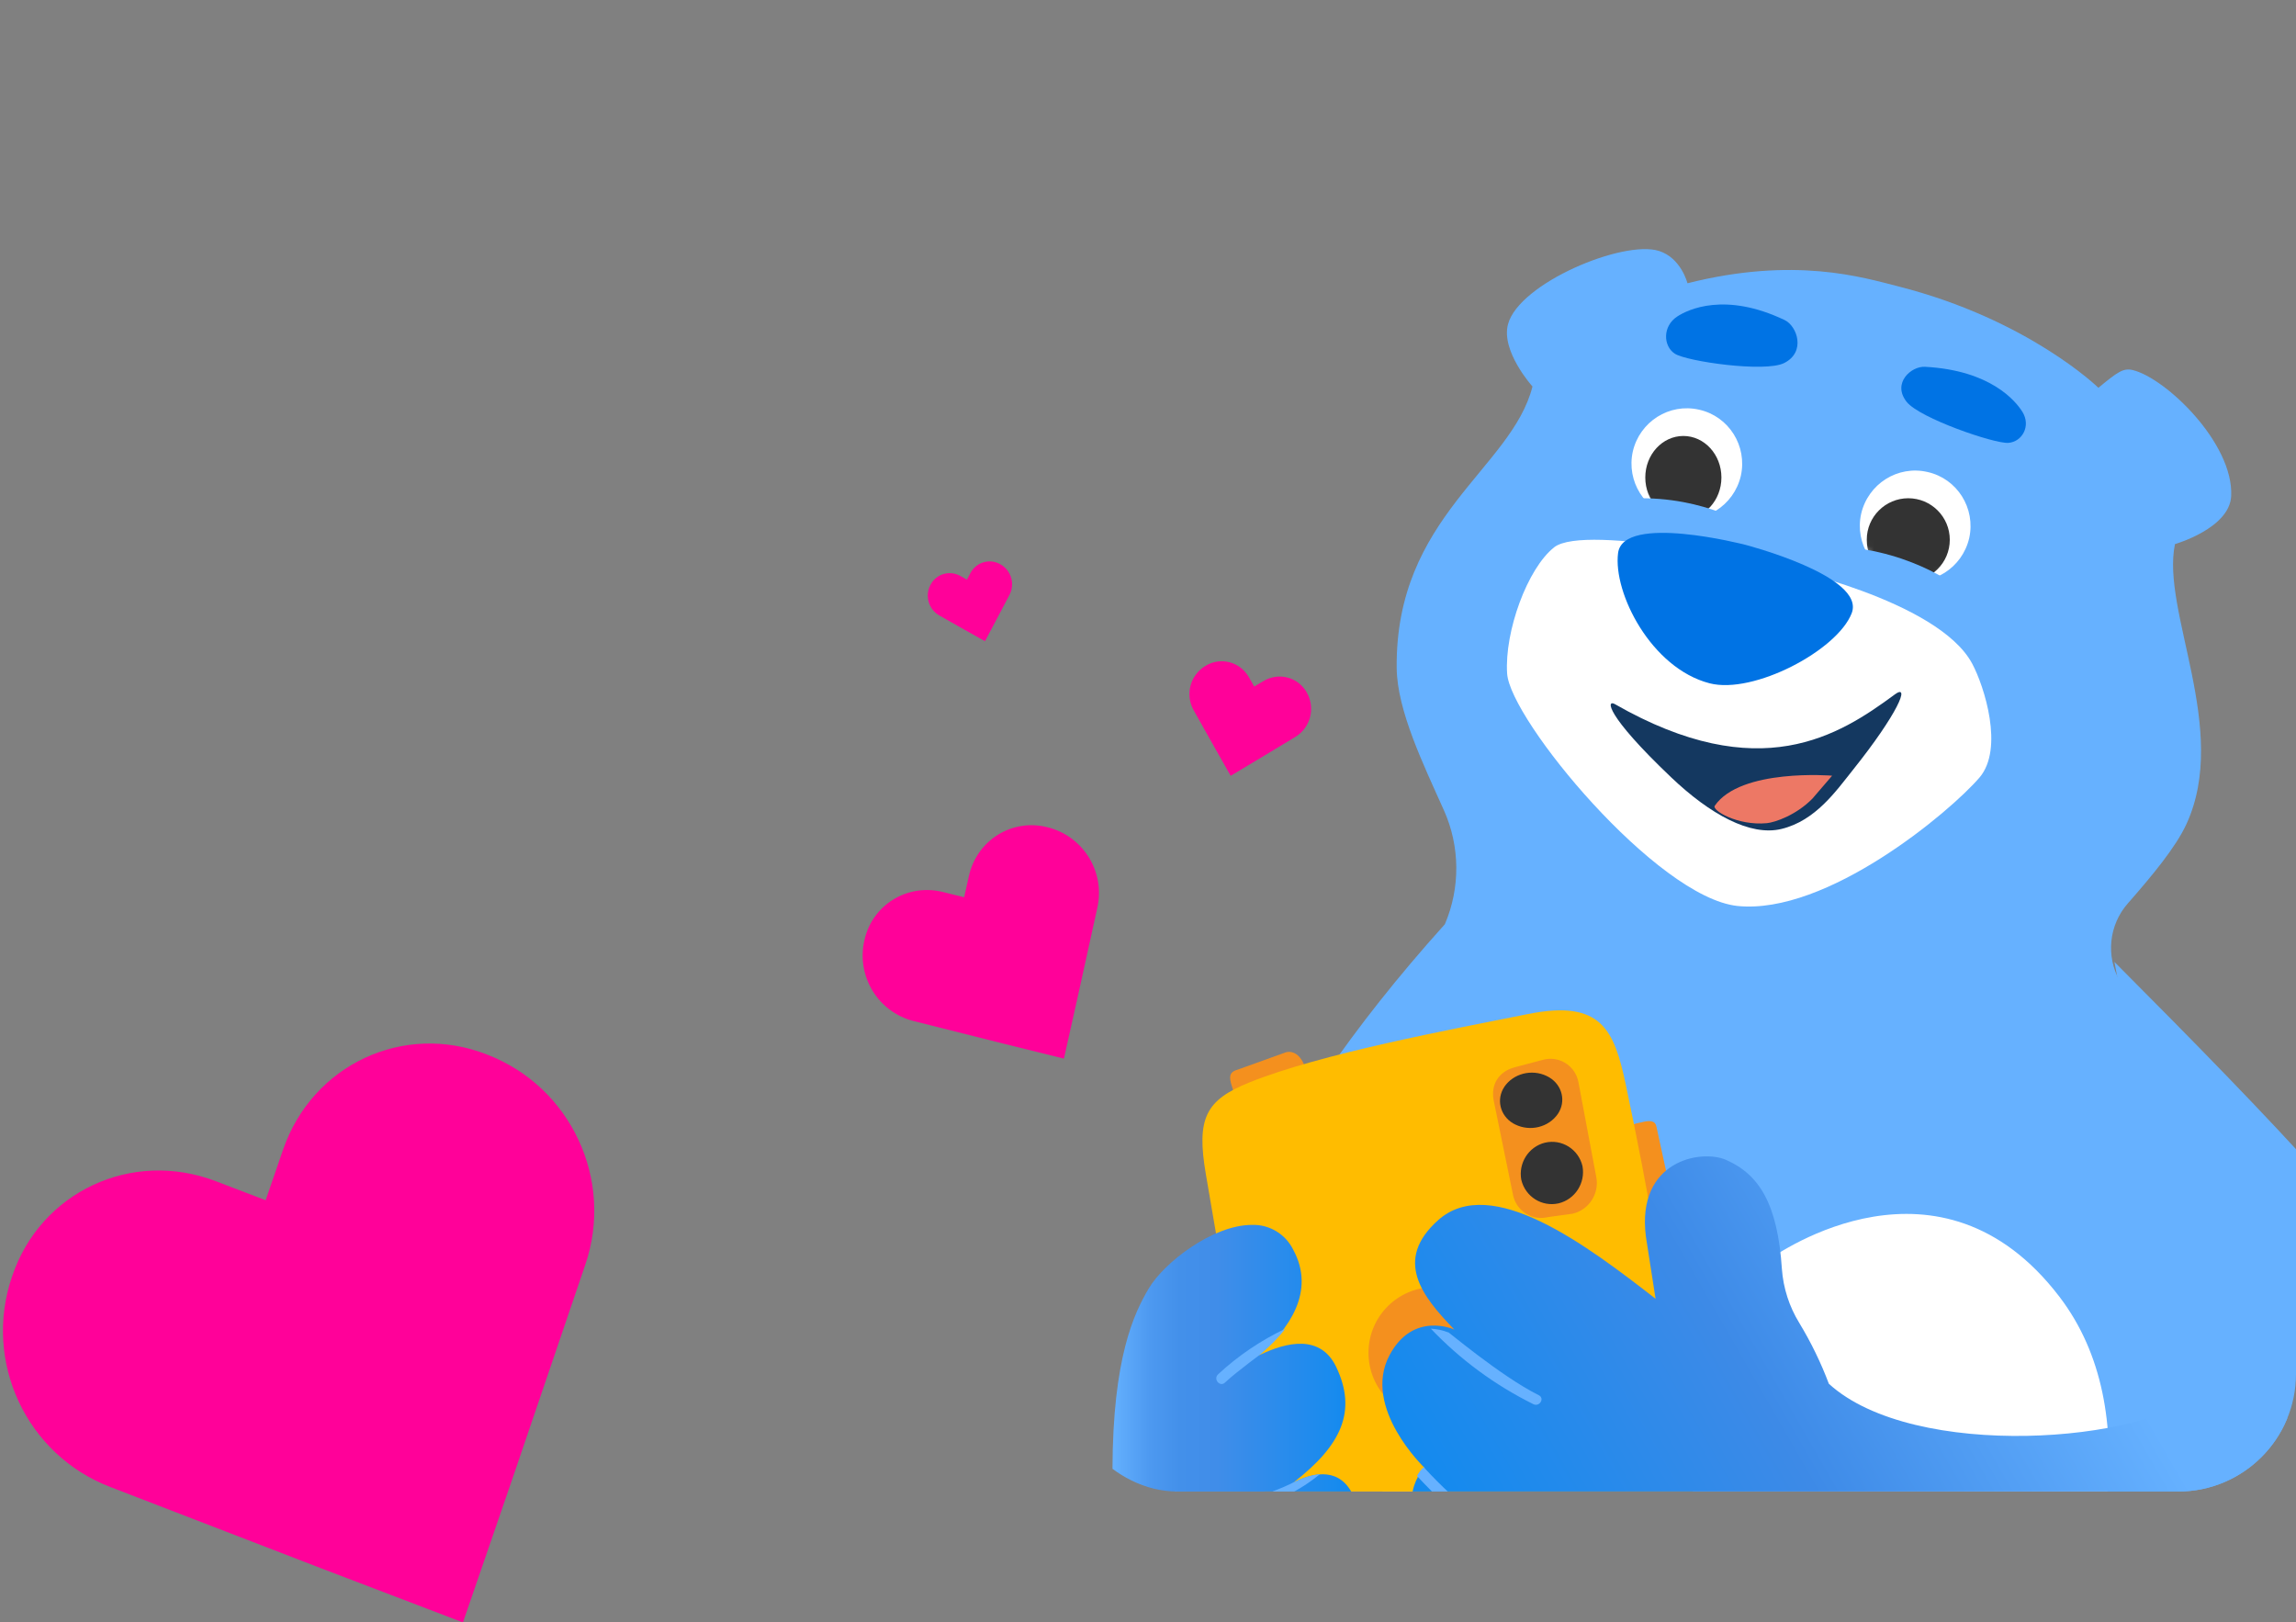 <svg width="351" height="248" viewBox="0 0 351 248" fill="none" xmlns="http://www.w3.org/2000/svg">
<rect x="0" y="0" width="351" height="248" fill="#808080" stroke="none"/>
<g clip-path="url(#clip0_157_2993)">
<g clip-path="url(#clip1_157_2993)">
<path d="M220.902 141.239C223.262 135.686 223.206 129.397 220.75 123.889C217.619 116.898 213.592 108.634 213.519 102.136C213.271 78.967 231.101 71.654 234.278 59.082C234.278 59.082 229.423 53.693 230.538 49.561C232.228 43.272 248.189 36.621 253.629 38.364C257.008 39.44 257.971 43.3 257.971 43.3C274.388 39.168 284.779 42.406 290.191 43.776C310.083 48.825 320.795 59.28 320.795 59.28C323.707 56.868 324.602 56.223 326.038 56.569C331.107 57.797 341.464 67.754 341.092 75.814C340.867 80.773 332.498 83.173 332.498 83.173C330.352 93.436 340.907 111.504 334.25 125.972C332.605 129.55 328.973 133.897 325.312 138.074C322.394 141.369 321.893 146.169 324.073 149.995C333.709 166.937 358.039 214.48 348.983 248.596L182.915 246.468C182.915 246.468 162.955 205.599 220.896 141.267" fill="#66B1FF"/>
<path d="M225.256 189.171C248.005 169.442 268.495 190.936 270.142 192.735C272.124 191.298 296.6 174.357 314.831 198.221C328.255 215.796 321.416 242.398 312.878 261.494L217.007 262.348C210.892 242.115 205.298 206.48 225.256 189.171Z" fill="white"/>
<path d="M237.588 83.662C242.389 79.91 271.724 86.538 271.724 86.538C271.724 86.538 296.23 91.669 301.486 101.426C303.362 104.92 306.388 114.464 302.609 118.865C298.078 124.142 279.277 139.882 265.626 138.492C253.272 137.185 230.861 110.034 230.401 102.957C229.985 96.559 233.5 86.869 237.605 83.656" fill="white"/>
<path d="M256.403 48.383C258.065 47.305 263.709 44.578 272.834 48.929C274.732 49.836 276.124 53.808 272.75 55.497C269.809 56.973 257.823 55.242 256.031 54.063C254.24 52.883 254.15 49.854 256.409 48.383" fill="#0073E4"/>
<path d="M309.159 62.932C308.147 61.318 304.327 56.601 294.268 56.07C292.189 55.956 289.205 58.561 291.482 61.432C293.466 63.934 304.909 67.855 307.022 67.698C309.136 67.541 310.526 65.12 309.164 62.932" fill="#0073E4"/>
<path d="M266.723 83.255C266.723 83.255 285.288 88.036 283.077 93.739C280.867 99.441 268.054 106.18 261.355 104.452C252.427 102.148 246.579 90.628 247.363 84.54C248.147 78.451 266.706 83.255 266.706 83.255" fill="#0073E4"/>
<path d="M289.615 106.196C281.194 112.387 269.018 120.316 246.863 107.63C245.588 106.899 245.339 109.175 255.46 118.81C261.417 124.48 267.568 127.874 272.336 126.717C277.569 125.449 280.695 120.903 283.312 117.63C290.006 109.258 292.203 104.286 289.609 106.191" fill="#143860"/>
<path d="M284.525 78.535C283.513 83.094 286.354 87.613 290.863 88.634C290.88 88.634 290.897 88.64 290.92 88.646C295.458 89.685 299.979 86.834 301.042 82.258C302.053 77.699 299.213 73.18 294.703 72.159C294.686 72.159 294.669 72.153 294.646 72.147C290.109 71.108 285.588 73.959 284.525 78.535Z" fill="white"/>
<path d="M249.613 69.024C248.606 73.584 251.449 78.103 255.967 79.118C255.979 79.118 255.99 79.118 256.002 79.124C260.543 80.163 265.067 77.312 266.131 72.735C267.144 68.176 264.301 63.656 259.788 62.635C259.771 62.635 259.754 62.629 259.731 62.623C255.189 61.59 250.671 64.447 249.613 69.024Z" fill="white"/>
<path d="M254.185 185.854L252.421 186.155C251.399 186.333 250.421 185.659 250.236 184.645L248.36 173.026C248.18 172.018 250.893 171.573 250.893 171.573C252.23 171.216 253.061 171.272 253.241 172.28L255.729 183.732C255.904 184.74 255.224 185.698 254.202 185.876H254.19" fill="#F4901E"/>
<path d="M199.485 163.062L199.586 163.388C199.989 164.689 199.195 166.049 197.824 166.429C197.819 166.429 197.813 166.429 197.802 166.434L191.7 168.099C190.312 168.479 188.861 167.735 188.442 166.429L188.34 166.102C187.932 164.802 187.773 163.897 189.19 163.517L196.572 160.862C197.966 160.482 199.054 161.735 199.462 163.041" fill="#F4901E"/>
<path d="M209.63 261.668C220.797 263.145 249.893 261.752 249.893 261.752C255.877 261.098 261.585 258.369 261.003 250.436C259.535 230.302 255.476 198.513 248.544 165.817C246.777 157.478 244.846 152.759 233.629 155.003C221.553 157.421 201.874 161.086 191.035 165.45C184.3 168.162 182.877 170.92 184.345 179.501C187.935 200.442 193.626 234.491 200.208 254.772C201.868 259.88 204.329 260.974 209.625 261.662" fill="#FFBC00"/>
<path d="M236.646 186.052L240.404 185.534C242.9 184.949 244.499 182.502 244.039 179.976L241.296 165.399C240.847 163.036 238.581 161.483 236.226 161.927C236.097 161.95 235.962 161.984 235.833 162.023L231.559 163.148C229.091 163.812 227.857 165.809 228.362 168.291L231.306 182.676C231.794 185.05 234.105 186.581 236.472 186.091C236.528 186.08 236.59 186.069 236.646 186.052Z" fill="#F4901E"/>
<path d="M229.971 166.149C228.714 168.034 229.311 170.521 231.296 171.71C231.405 171.776 231.52 171.835 231.635 171.89C233.929 173.025 236.764 172.319 238.169 170.26C239.431 168.381 238.84 165.894 236.855 164.699C236.723 164.617 236.586 164.547 236.448 164.482C234.147 163.374 231.33 164.107 229.948 166.171" fill="#333333"/>
<path d="M232.575 180.372C233.191 182.937 235.72 184.526 238.267 183.949C240.784 183.343 242.394 180.843 241.923 178.266C241.319 175.671 238.749 174.065 236.185 174.677H236.174C233.674 175.306 232.092 177.801 232.569 180.366" fill="#333333"/>
<path d="M209.211 206.711C209.156 212.26 213.611 216.805 219.16 216.861C224.709 216.916 229.254 212.461 229.31 206.912C229.366 201.362 224.91 196.818 219.361 196.762C219.328 196.762 219.294 196.762 219.261 196.762C213.739 196.739 209.245 201.189 209.211 206.711Z" fill="#F4901E"/>
<path d="M219.141 239.227C212.457 228.951 217.796 224.401 217.796 224.401C217.796 224.401 208.15 215.211 212.418 207.168C216.039 200.346 222.334 203.245 222.334 203.245C217.396 198.159 212.998 192.625 219.873 186.504C227.937 179.326 242.566 190.347 253.096 198.537L251.615 189.03C250.134 177.393 260.061 175.635 263.879 177.308C269.032 179.569 271.763 184.192 272.405 193.97C272.619 196.909 273.536 199.752 275.079 202.256C276.864 205.201 278.373 208.304 279.584 211.526C292.592 223.395 328.359 220.496 336.181 212.735C338.135 210.797 338.872 208.112 336.704 202.663C330.86 187.968 323.241 147.041 323.241 147.041C373.824 197.78 391.471 218.89 378.706 246.331C364.983 275.841 313.922 286.241 259.741 268.374C259.741 268.363 233.016 260.558 219.141 239.227Z" fill="url(#paint0_linear_157_2993)"/>
<path d="M218.734 203.107C219.655 203.151 220.558 203.346 221.412 203.681C220.692 202.961 229.349 210.356 235.245 213.279C236.188 213.745 235.357 215.114 234.414 214.649C228.529 211.731 223.219 207.822 218.74 203.107" fill="#66B1FF"/>
<path d="M216.623 225.611C216.889 225.11 217.235 224.66 217.644 224.266C222.958 230.102 229.277 234.954 236.299 238.606C237.251 239.102 236.406 240.526 235.448 240.03C228.369 236.35 222 231.475 216.617 225.616" fill="#66B1FF"/>
<path d="M197.697 191.03C201.184 197.437 197.017 203.222 192.422 207.205C196.865 205.018 201.921 204.041 204.272 208.962C207.478 215.679 205.121 220.911 197.754 226.611C201.021 224.979 204.958 224.295 206.949 228.764C211.87 239.815 200.116 248.402 200.116 248.402C198.771 254.052 193.58 256.024 189.092 256.001C174.232 255.939 170.031 239.911 170.071 224.572C170.116 207.561 173.355 200.764 175.622 196.951C177.961 192.996 185.414 187.245 191.37 187.245C194.036 187.149 196.51 188.629 197.697 191.03Z" fill="url(#paint1_linear_157_2993)"/>
<path d="M186.211 210.087C189.266 207.249 192.744 204.898 196.516 203.107C195.448 204.455 194.246 205.696 192.927 206.811C193.239 206.661 189.283 209.466 187.257 211.356C186.484 212.077 185.438 210.802 186.206 210.104" fill="#66B1FF"/>
<path d="M190.789 229.113C193.329 228.517 195.78 227.614 198.083 226.437C199.243 225.862 200.502 225.483 201.804 225.322C198.737 227.858 195.066 229.663 191.103 230.586C190.086 230.824 189.778 229.331 190.789 229.098" fill="#66B1FF"/>
<path d="M280.085 118.576C280.085 118.576 266.087 117.407 262.137 123.183C261.684 123.85 265.607 126.256 270.098 125.834C271.368 125.714 274.605 124.597 277.075 122.077" fill="#ED7865"/>
<mask id="mask0_157_2993" style="mask-type:luminance" maskUnits="userSpaceOnUse" x="284" y="71" width="18" height="18">
<path d="M284.525 78.535C283.513 83.094 286.354 87.613 290.863 88.634C290.88 88.634 290.897 88.64 290.92 88.646C295.458 89.685 299.979 86.834 301.042 82.258C302.053 77.699 299.213 73.18 294.703 72.159C294.686 72.159 294.669 72.153 294.646 72.147C290.109 71.108 285.588 73.959 284.525 78.535Z" fill="white"/>
</mask>
<g mask="url(#mask0_157_2993)">
<path d="M298.073 82.511C298.073 86.015 295.23 88.858 291.726 88.858C288.223 88.858 285.379 86.015 285.379 82.511C285.379 79.008 288.223 76.164 291.726 76.164C295.23 76.164 298.073 79.008 298.073 82.511Z" fill="#333333"/>
</g>
<mask id="mask1_157_2993" style="mask-type:luminance" maskUnits="userSpaceOnUse" x="249" y="62" width="18" height="18">
<path d="M249.613 69.024C248.606 73.584 251.449 78.103 255.967 79.118C255.979 79.118 255.99 79.118 256.002 79.124C260.543 80.163 265.067 77.312 266.131 72.735C267.144 68.176 264.301 63.656 259.788 62.635C259.771 62.635 259.754 62.629 259.731 62.623C255.189 61.59 250.671 64.447 249.613 69.024Z" fill="white"/>
</mask>
<g mask="url(#mask1_157_2993)">
<path d="M263.16 72.992C263.16 76.497 260.554 79.339 257.342 79.339C254.129 79.339 251.523 76.497 251.523 72.992C251.523 69.487 254.129 66.644 257.342 66.644C260.554 66.644 263.16 69.487 263.16 72.992Z" fill="#333333"/>
</g>
<path d="M300.19 90.357C300.19 90.357 292.779 84.172 281.148 83.57V87.412L297.929 95.207L300.19 90.357Z" fill="#66B1FF"/>
<path d="M266.337 79.864C266.337 79.864 257.573 74.568 245.18 76.648L247.703 80.574L265.695 81.453L266.337 79.864Z" fill="#66B1FF"/>
</g>
</g>
<path d="M167.754 138.765L164.728 152.513L162.646 161.826L153.385 159.532L139.737 156.101C134.274 154.747 130.9 149.292 132.129 143.797C133.301 138.337 138.689 135.003 144.152 136.357L147.393 137.16L148.122 133.901C149.351 128.406 154.739 125.072 160.146 126.461C165.609 127.815 168.983 133.27 167.754 138.765Z" fill="#FF0199"/>
<path d="M197.985 112.675L192.121 116.209L188.137 118.591L185.847 114.555L182.49 108.589C181.139 106.208 181.936 103.192 184.287 101.786C186.606 100.372 189.586 101.158 190.936 103.54L191.738 104.952L193.132 104.119C195.483 102.713 198.462 103.499 199.782 105.872C201.133 108.254 200.336 111.27 197.985 112.675Z" fill="#FF0199"/>
<path d="M154.313 90.957L152.093 95.168L150.579 98.018L147.765 96.439L143.622 94.097C141.962 93.165 141.352 91.083 142.245 89.402C143.117 87.727 145.173 87.123 146.833 88.054L147.818 88.607L148.348 87.609C149.242 85.928 151.297 85.324 152.936 86.262C154.596 87.194 155.207 89.275 154.313 90.957Z" fill="#FF0199"/>
<path d="M16.89 227.32L48.986 239.695L70.773 248.01L78.366 225.954L89.458 193.381C93.938 180.368 87.268 166.094 74.413 161.188C61.706 156.213 47.751 162.739 43.27 175.753L40.613 183.472L32.988 180.562C20.133 175.656 6.178 182.183 1.845 195.127C-2.635 208.141 4.035 222.414 16.89 227.32Z" fill="#FF0199"/>
<defs>
<linearGradient id="paint0_linear_157_2993" x1="231.141" y1="260.179" x2="362.723" y2="184.5" gradientUnits="userSpaceOnUse">
<stop stop-color="#0F8AEF"/>
<stop offset="0.37" stop-color="#3D8AE7"/>
<stop offset="0.7" stop-color="#66B1FF"/>
</linearGradient>
<linearGradient id="paint1_linear_157_2993" x1="208.153" y1="221.623" x2="170.071" y2="221.623" gradientUnits="userSpaceOnUse">
<stop stop-color="#0F8AEF"/>
<stop offset="0.58" stop-color="#408DE9"/>
<stop offset="0.73" stop-color="#4390EA"/>
<stop offset="0.85" stop-color="#4D99F0"/>
<stop offset="0.96" stop-color="#5EAAFA"/>
<stop offset="1" stop-color="#66B1FF"/>
</linearGradient>
<clipPath id="clip0_157_2993">
<rect x="162" width="189" height="228" rx="18" fill="white"/>
</clipPath>
<clipPath id="clip1_157_2993">
<path d="M104.484 27.504H383.759V236.96H129.873C115.851 236.96 104.484 225.593 104.484 211.572V27.504Z" fill="white"/>
</clipPath>
</defs>
</svg>
